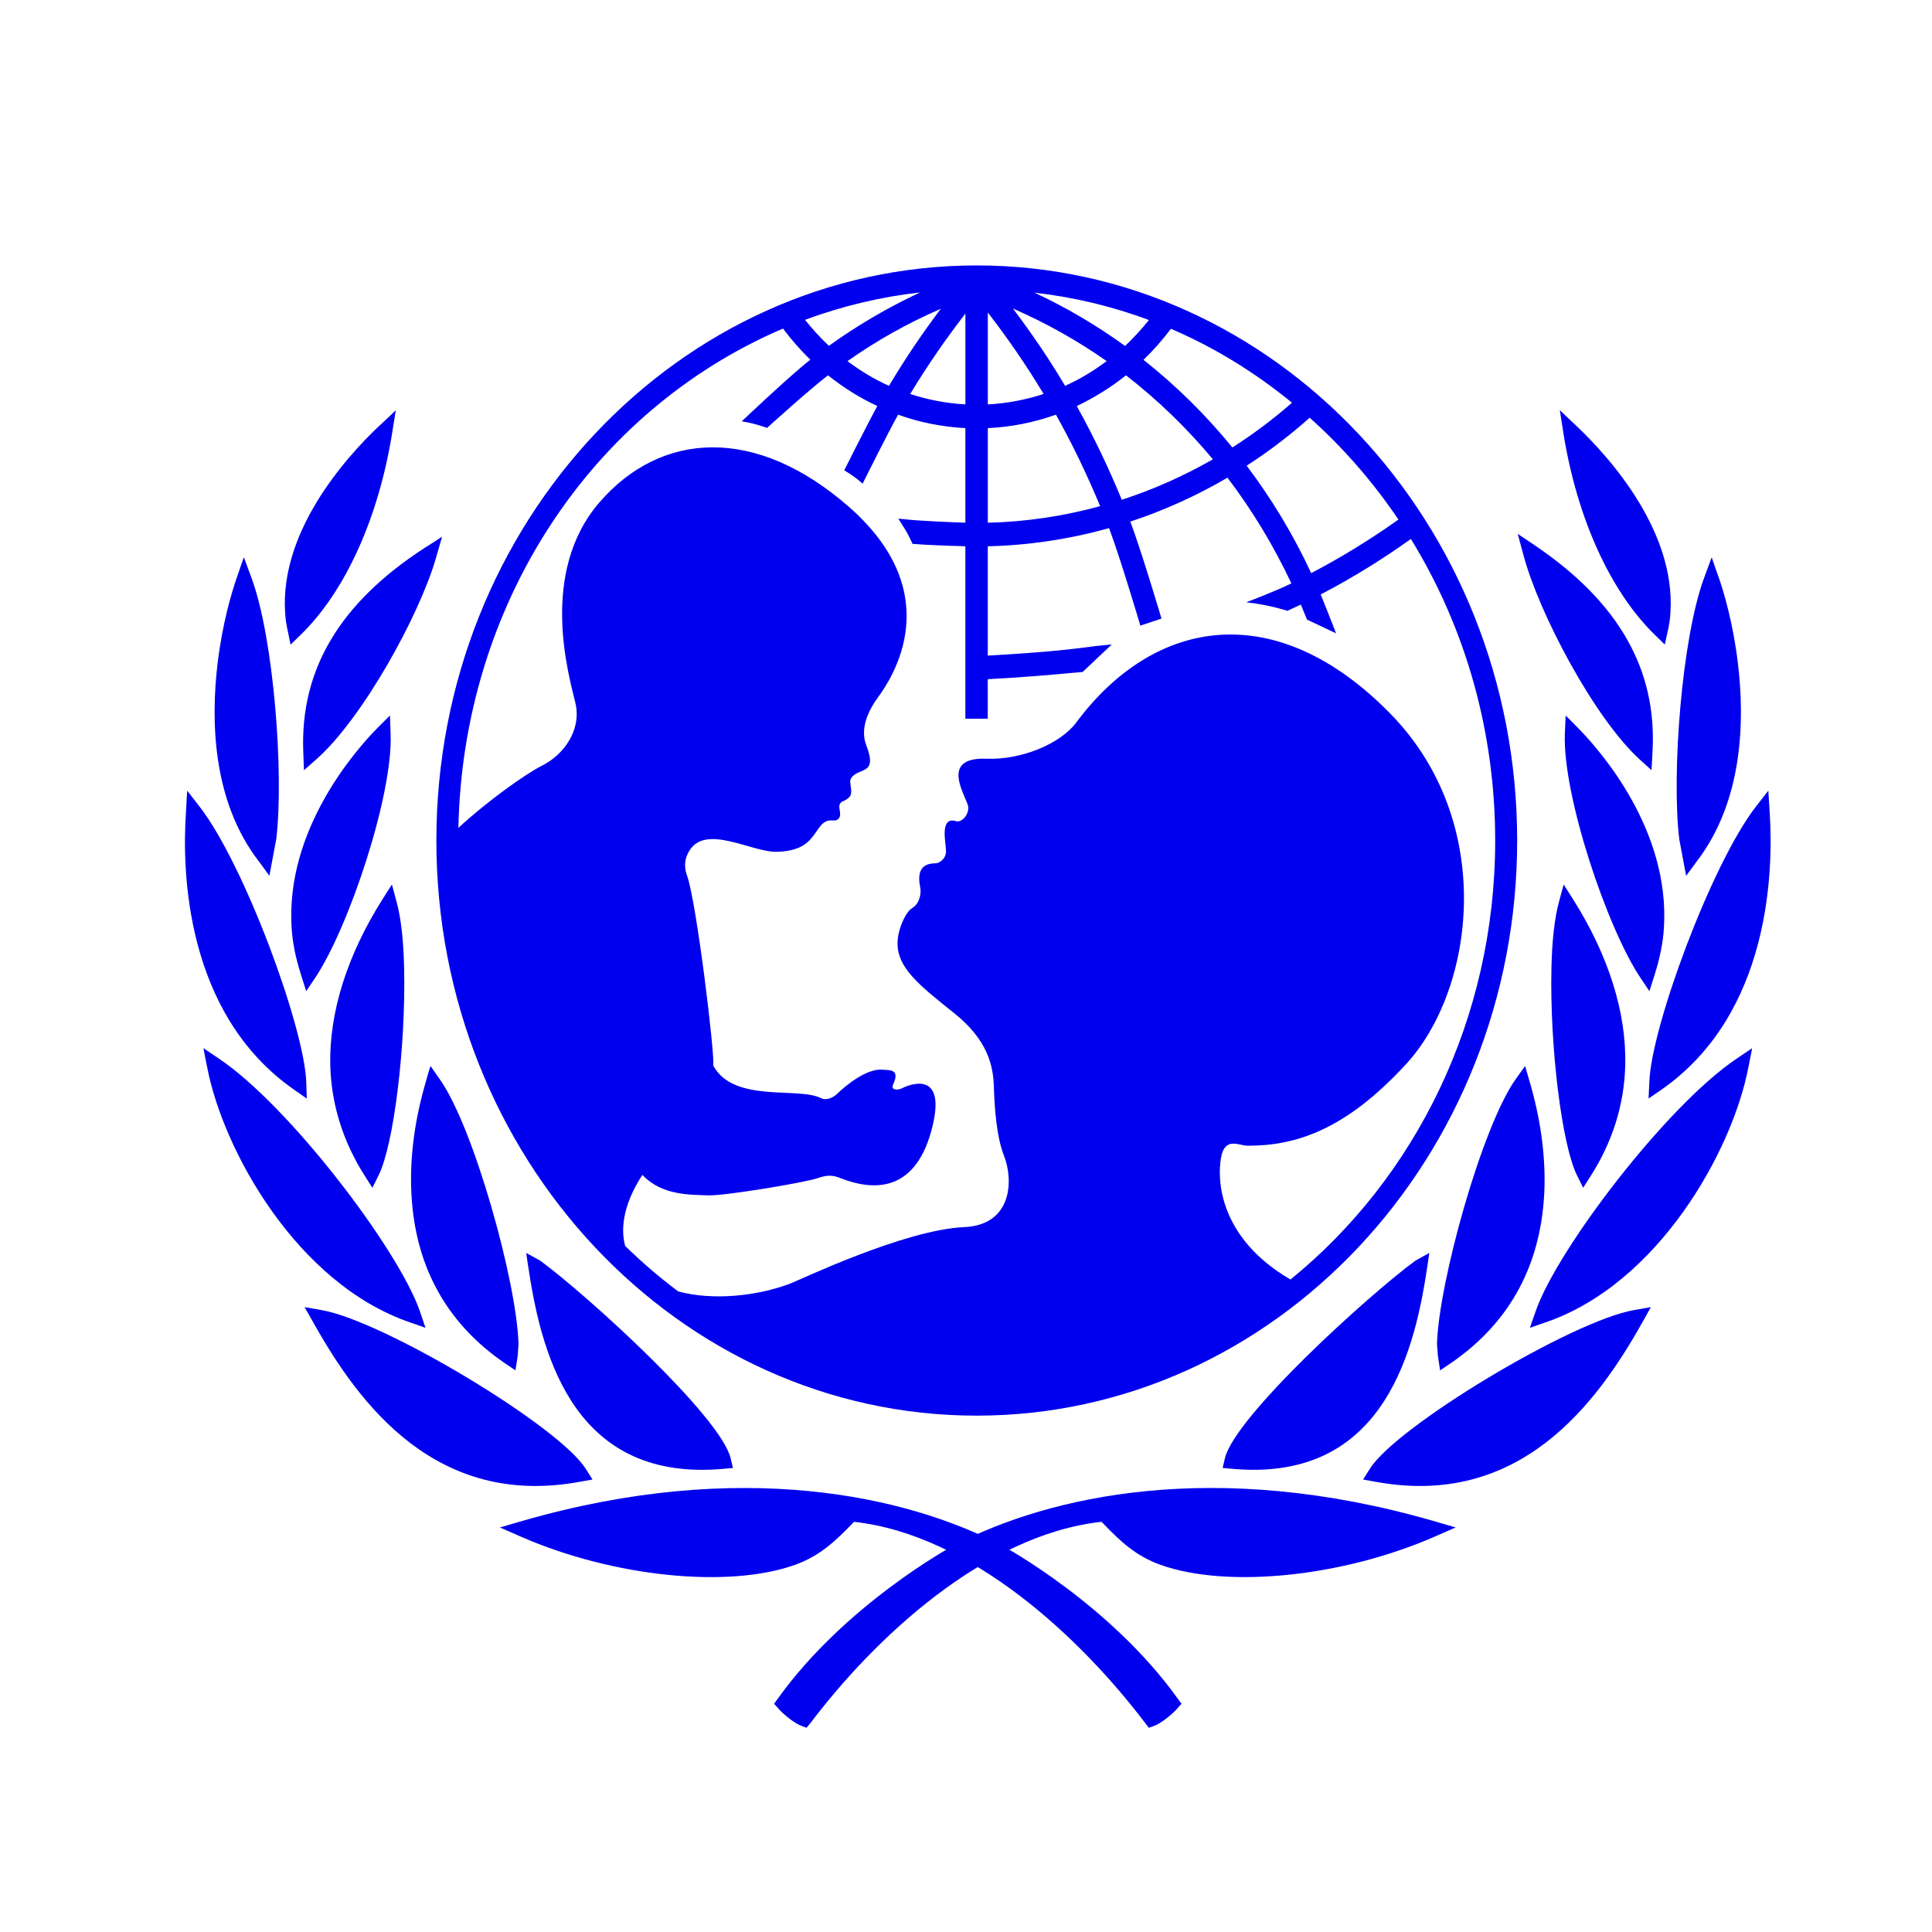 <?xml version="1.0" encoding="UTF-8" standalone="no"?>
<!-- Created with Inkscape (http://www.inkscape.org/) -->

<svg
   xmlns:dc="http://purl.org/dc/elements/1.1/"
   xmlns:cc="http://creativecommons.org/ns#"
   xmlns:rdf="http://www.w3.org/1999/02/22-rdf-syntax-ns#"
   xmlns:svg="http://www.w3.org/2000/svg"
   xmlns="http://www.w3.org/2000/svg"
   xmlns:sodipodi="http://sodipodi.sourceforge.net/DTD/sodipodi-0.dtd"
   xmlns:inkscape="http://www.inkscape.org/namespaces/inkscape"
   version="1.1"
   width="30"
   height="30"
   id="svg4252"
   inkscape:version="0.91 r13725"
   sodipodi:docname="unicef-logo-high-contrast.svg">
  <sodipodi:namedview
     pagecolor="#ffffff"
     bordercolor="#666666"
     borderopacity="1"
     objecttolerance="10"
     gridtolerance="10"
     guidetolerance="10"
     inkscape:pageopacity="0"
     inkscape:pageshadow="2"
     inkscape:window-width="640"
     inkscape:window-height="480"
     id="namedview3388"
     showgrid="false"
     inkscape:zoom="4.9166667"
     inkscape:cx="24"
     inkscape:cy="10.676352"
     inkscape:window-x="0"
     inkscape:window-y="0"
     inkscape:window-maximized="0"
     inkscape:current-layer="svg4252" />
  <defs
     id="defs4254">
    <clipPath
       id="clipPath152">
      <path
         d="m 421.92,64.881 141.379,0 0,-29.24 -141.379,0 0,29.24 z"
         id="path154"
         inkscape:connector-curvature="0" />
    </clipPath>
  </defs>
  <g
     transform="matrix(0.296,0,0,0.315,-47.821,0.105)"
     id="g3163"
     style="fill:#0000ee;fill-opacity:1">
    <path
       d="m 229.255,62.741 c -3.769,-2.067 -3.846,-4.938 -3.645,-5.993 0.196,-1.072 0.938,-0.603 1.407,-0.603 2.477,0 5.082,-0.737 8.296,-4.015 3.623,-3.697 4.757,-11.916 -0.802,-17.266 -6.005,-5.777 -12.39,-4.767 -16.497,0.422 -0.846,1.062 -2.901,1.846 -4.685,1.782 -2.633,-0.102 -0.975,1.978 -0.975,2.409 0,0.439 -0.4,0.74 -0.635,0.672 -0.893,-0.258 -0.534,1.072 -0.534,1.474 0,0.397 -0.365,0.603 -0.563,0.603 -1.119,0 -0.816,1 -0.777,1.271 0.03,0.268 -0.065,0.73 -0.437,0.935 -0.35,0.196 -0.767,1.072 -0.767,1.737 0,1.206 1.107,2.045 2.943,3.42 1.839,1.37 2.072,2.673 2.109,3.615 0.032,0.933 0.117,2.442 0.536,3.444 0.501,1.204 0.434,3.412 -2.109,3.511 -3.104,0.127 -8.633,2.613 -9.1,2.779 -1.757,0.625 -4.067,0.849 -5.884,0.39 -0.975,-0.685 -1.906,-1.437 -2.784,-2.243 -0.36,-1.251 0.268,-2.596 0.906,-3.501 1.035,1.04 2.573,0.97 3.442,1.008 0.869,0.032 5.122,-0.64 5.725,-0.841 0.603,-0.203 0.871,-0.134 1.243,0 1.615,0.591 3.844,0.767 4.747,-2.343 0.901,-3.112 -1.238,-2.241 -1.509,-2.107 -0.266,0.134 -0.633,0.099 -0.499,-0.166 0.392,-0.792 -0.201,-0.705 -0.536,-0.737 -0.861,-0.087 -2.01,0.834 -2.377,1.171 -0.372,0.338 -0.73,0.303 -0.866,0.233 -1.159,-0.573 -4.591,0.256 -5.655,-1.608 0.097,-0.501 -0.876,-8.062 -1.375,-9.373 -0.109,-0.273 -0.206,-0.732 0.134,-1.233 0.874,-1.31 3.273,0.102 4.583,0.069 1.563,-0.042 1.816,-0.695 2.241,-1.223 0.414,-0.514 0.72,-0.226 0.938,-0.367 0.285,-0.186 0.017,-0.553 0.117,-0.752 0.102,-0.203 0.218,-0.104 0.484,-0.338 0.273,-0.233 -0.035,-0.735 0.104,-0.935 0.382,-0.583 1.434,-0.117 0.802,-1.64 -0.347,-0.836 0.134,-1.742 0.605,-2.345 0.759,-0.975 3.68,-5.092 -1.472,-9.37 -4.928,-4.077 -9.909,-3.75 -13.122,-0.266 -3.209,3.482 -1.606,8.566 -1.268,9.904 0.333,1.34 -0.63,2.556 -1.744,3.08 -0.878,0.414 -2.881,1.754 -4.395,3.072 0.236,-10.924 6.864,-20.522 17.026,-24.614 0.434,0.546 0.918,1.057 1.434,1.536 -1.122,0.826 -3.596,3.037 -3.596,3.037 0,0 0.34,0.05 0.653,0.127 0.216,0.052 0.677,0.196 0.677,0.196 0,0 2.174,-1.856 3.196,-2.591 0.799,0.603 1.663,1.109 2.586,1.514 -0.491,0.836 -1.735,3.169 -1.735,3.169 0,0 0.295,0.166 0.548,0.337 0.251,0.174 0.414,0.323 0.414,0.323 0,0 1.352,-2.549 1.864,-3.402 1.137,0.385 2.325,0.601 3.529,0.663 0,0.33 0,4.278 0,4.66 -0.672,-0.017 -2.385,-0.087 -3.08,-0.159 l -0.437,-0.042 0.243,0.365 c 0.189,0.268 0.328,0.531 0.452,0.779 l 0.052,0.104 0.114,0.005 c 0.506,0.045 2.067,0.099 2.655,0.112 0,0.377 0,8.499 0,8.499 l 1.176,0 c 0,0 0,-1.633 0,-1.948 1.727,-0.082 3.171,-0.201 4.906,-0.35 l 0.07,-0.005 1.529,-1.357 -0.831,0.077 c -1.836,0.238 -3.444,0.347 -4.916,0.429 0,0 -0.499,0.027 -0.757,0.045 0,-0.39 0,-5.04 0,-5.39 2.132,-0.047 4.271,-0.345 6.36,-0.896 0.571,1.407 1.643,4.807 1.643,4.807 l 1.109,-0.347 c 0,0 -1.067,-3.377 -1.635,-4.782 1.772,-0.546 3.472,-1.273 5.095,-2.164 1.298,1.603 2.424,3.353 3.353,5.211 -0.836,0.39 -2.367,0.931 -2.367,0.931 1.226,0.129 2.159,0.422 2.159,0.422 0,0 0.424,-0.186 0.705,-0.308 0.107,0.241 0.323,0.739 0.323,0.739 l 1.521,0.677 -0.171,-0.427 c 0,0 -0.509,-1.206 -0.63,-1.489 1.618,-0.794 3.206,-1.71 4.73,-2.735 2.896,4.422 4.422,9.559 4.422,14.864 0,8.819 -4.216,16.668 -10.738,21.641 z M 209.825,14.081 c -1.665,0.732 -3.276,1.613 -4.784,2.633 -0.459,-0.402 -0.871,-0.834 -1.251,-1.28 1.938,-0.68 3.968,-1.132 6.035,-1.352 z m -1.633,4.606 c -0.769,-0.325 -1.494,-0.737 -2.176,-1.218 1.529,-1.015 3.174,-1.879 4.896,-2.581 -0.975,1.213 -1.886,2.482 -2.72,3.799 z m 4.01,-3.561 c 0,0.886 0,4.104 0,4.474 -0.985,-0.047 -1.95,-0.223 -2.896,-0.511 0.876,-1.365 1.844,-2.687 2.896,-3.963 z m 1.176,5.645 c 1.216,-0.052 2.415,-0.275 3.573,-0.663 0.859,1.444 1.635,2.955 2.318,4.511 -1.926,0.494 -3.906,0.772 -5.891,0.816 0,-0.38 0,-4.328 0,-4.665 z m 0,-5.698 c 1.04,1.263 2.022,2.601 2.928,4.015 -0.955,0.29 -1.936,0.467 -2.928,0.514 0,-0.367 0,-3.64 0,-4.529 z m 6.234,2.395 c -0.687,0.484 -1.414,0.896 -2.181,1.218 -0.821,-1.3 -1.74,-2.573 -2.735,-3.809 1.72,0.705 3.37,1.571 4.916,2.591 z m 2.216,-2.025 c -0.385,0.457 -0.809,0.881 -1.248,1.278 -1.506,-1.022 -3.099,-1.903 -4.76,-2.63 2.067,0.226 4.075,0.672 6.008,1.352 z m 3.355,6.866 c -1.526,0.824 -3.132,1.491 -4.777,1.995 -0.69,-1.578 -1.484,-3.134 -2.362,-4.621 0.906,-0.404 1.779,-0.911 2.581,-1.514 1.665,1.208 3.196,2.603 4.559,4.139 z m -2.201,-6.435 c 2.268,0.913 4.4,2.142 6.353,3.645 -0.975,0.802 -2.025,1.544 -3.127,2.206 -1.39,-1.598 -2.953,-3.05 -4.663,-4.32 0.521,-0.471 0.998,-0.983 1.437,-1.531 z m 11.936,9.405 c -1.457,0.973 -2.993,1.861 -4.576,2.64 -0.926,-1.876 -2.067,-3.653 -3.385,-5.296 1.169,-0.707 2.276,-1.501 3.305,-2.365 1.757,1.474 3.323,3.164 4.655,5.02 z M 212.793,12.751 c -15.636,0 -28.344,12.715 -28.344,28.349 0,15.631 12.708,28.351 28.344,28.351 15.631,0 28.354,-12.72 28.354,-28.351 0,-15.633 -12.723,-28.349 -28.354,-28.349"
       id="path94"
       style="fill:#0000ee;fill-opacity:1;fill-rule:nonzero;stroke:none"
       inkscape:connector-curvature="0" />
    <path
       d="m 181.88,20.285 -0.447,0.39 c -1.66,1.476 -5.459,5.36 -4.874,9.626 0.002,0.01 0.057,0.298 0.057,0.298 0,0.007 0.184,0.844 0.184,0.844 l 0.534,-0.486 c 2.33,-2.129 4.067,-5.735 4.787,-9.896 l 0.199,-1.171 -0.439,0.397"
       id="path98"
       style="fill:#0000ee;fill-opacity:1;fill-rule:nonzero;stroke:none"
       inkscape:connector-curvature="0" />
    <path
       d="m 174.158,27.65 -0.186,0.514 c -0.263,0.712 -0.742,2.209 -1,4.201 -0.357,2.812 -0.283,6.787 2.166,9.765 -0.002,0 0.275,0.352 0.275,0.352 l 0.275,0.357 0.362,-1.809 c 0.407,-3.191 -0.122,-9.884 -1.3,-12.879 l -0.4,-1.015 -0.194,0.514"
       id="path102"
       style="fill:#0000ee;fill-opacity:1;fill-rule:nonzero;stroke:none"
       inkscape:connector-curvature="0" />
    <path
       d="m 171.344,39.164 -0.03,0.524 c -0.213,2.871 -0.062,9.938 5.665,13.691 0.002,0 0.672,0.442 0.672,0.442 l -0.027,-0.809 c -0.099,-2.68 -3.226,-10.69 -5.578,-13.559 l -0.668,-0.809 -0.035,0.521"
       id="path106"
       style="fill:#0000ee;fill-opacity:1;fill-rule:nonzero;stroke:none"
       inkscape:connector-curvature="0" />
    <path
       d="m 172.327,51.82 0.104,0.481 c 0.834,4.062 4.693,10.641 10.638,12.554 l 0.809,0.266 -0.29,-0.806 c -1.112,-3.037 -6.842,-10.12 -10.529,-12.452 l -0.829,-0.526 0.097,0.484"
       id="path110"
       style="fill:#0000ee;fill-opacity:1;fill-rule:nonzero;stroke:none"
       inkscape:connector-curvature="0" />
    <path
       d="m 184.285,26.407 -0.476,0.283 c -4.425,2.705 -6.502,5.978 -6.343,10.02 0,0 0.037,0.923 0.037,0.923 l 0.65,-0.538 c 2.395,-1.98 5.392,-7.052 6.276,-9.926 0.002,0 0.32,-1.047 0.32,-1.047 l -0.464,0.285"
       id="path114"
       style="fill:#0000ee;fill-opacity:1;fill-rule:nonzero;stroke:none"
       inkscape:connector-curvature="0" />
    <path
       d="m 181.674,35.254 -0.335,0.315 c -1.132,1.084 -4.804,4.993 -4.484,9.824 0.045,0.737 0.218,1.531 0.506,2.365 l 0.258,0.769 0.474,-0.66 c 1.757,-2.469 4.077,-8.981 3.956,-12.011 l -0.035,-0.918 -0.34,0.315"
       id="path118"
       style="fill:#0000ee;fill-opacity:1;fill-rule:nonzero;stroke:none"
       inkscape:connector-curvature="0" />
    <path
       d="m 181.863,43.639 -0.246,0.367 c -1.851,2.749 -2.794,5.571 -2.735,8.167 0.055,1.923 0.66,3.764 1.821,5.472 l 0.39,0.573 0.323,-0.608 c 0.799,-1.501 1.437,-6.375 1.34,-10.234 -0.027,-1.36 -0.169,-2.486 -0.395,-3.253 l -0.243,-0.854 -0.256,0.37"
       id="path122"
       style="fill:#0000ee;fill-opacity:1;fill-rule:nonzero;stroke:none"
       inkscape:connector-curvature="0" />
    <path
       d="m 184.012,52.604 -0.114,0.382 c -0.558,1.787 -0.819,3.531 -0.772,5.184 0.104,3.747 1.762,6.678 4.936,8.71 l 0.536,0.338 0.119,-0.72 c 0,-0.012 0.042,-0.578 0.042,-0.578 -0.087,-3.042 -2.357,-10.718 -4.137,-13.058 l -0.481,-0.648 -0.129,0.39"
       id="path126"
       style="fill:#0000ee;fill-opacity:1;fill-rule:nonzero;stroke:none"
       inkscape:connector-curvature="0" />
    <path
       d="m 178.324,64.426 0,0 z m -0.553,0.062 0.231,0.385 c 2.382,3.998 6.435,9.157 13.998,7.834 l 0.64,-0.107 -0.362,-0.536 c -1.412,-2.104 -10.604,-7.288 -13.852,-7.817 l -0.891,-0.146 0.236,0.387"
       id="path130"
       style="fill:#0000ee;fill-opacity:1;fill-rule:nonzero;stroke:none"
       inkscape:connector-curvature="0" />
    <path
       d="m 188.97,74.638 -1.189,0.325 1.141,0.469 c 4.814,1.97 10.847,2.551 14.346,1.372 1.313,-0.447 2.117,-1.164 3.089,-2.119 6.157,0.638 11.931,5.762 15.296,9.944 l 0.174,0.208 0.263,-0.087 c 0.372,-0.127 0.96,-0.578 1.201,-0.836 l 0.246,-0.261 -0.218,-0.28 c -3.506,-4.586 -8.995,-7.425 -9.244,-7.541 -4.938,-2.417 -13.663,-4.29 -25.105,-1.194"
       id="path134"
       style="fill:#0000ee;fill-opacity:1;fill-rule:nonzero;stroke:none"
       inkscape:connector-curvature="0" />
    <path
       d="m 189.223,61.838 0.07,0.412 c 0.72,4.526 2.561,10.479 10.224,9.822 l 0.489,-0.042 -0.119,-0.476 c -0.524,-2.062 -7.541,-8.053 -9.988,-9.742 l -0.735,-0.38 0.06,0.407"
       id="path138"
       style="fill:#0000ee;fill-opacity:1;fill-rule:nonzero;stroke:none"
       inkscape:connector-curvature="0" />
    <path
       d="m 243.385,19.888 0.194,1.171 c 0.715,4.162 2.459,7.767 4.784,9.896 l 0.529,0.486 c 0,0 0.196,-0.836 0.196,-0.844 0,0 0.052,-0.288 0.055,-0.298 0.586,-4.266 -3.219,-8.149 -4.874,-9.626 l -0.442,-0.39 -0.442,-0.397"
       id="path142"
       style="fill:#0000ee;fill-opacity:1;fill-rule:nonzero;stroke:none"
       inkscape:connector-curvature="0" />
    <path
       d="m 251.353,27.137 -0.4,1.015 c -1.176,2.995 -1.712,9.688 -1.303,12.879 l 0.36,1.809 0.283,-0.357 c 0,0 0.275,-0.357 0.273,-0.352 2.437,-2.978 2.524,-6.953 2.161,-9.765 -0.253,-1.993 -0.735,-3.489 -0.993,-4.201 l -0.196,-0.514 -0.186,-0.514"
       id="path146"
       style="fill:#0000ee;fill-opacity:1;fill-rule:nonzero;stroke:none"
       inkscape:connector-curvature="0" />
    <path
       d="m 254.323,38.643 -0.672,0.809 c -2.343,2.869 -5.479,10.879 -5.571,13.559 l -0.04,0.809 0.682,-0.442 c 5.722,-3.752 5.874,-10.819 5.67,-13.691 l -0.035,-0.524 -0.035,-0.521"
       id="path158"
       style="fill:#0000ee;fill-opacity:1;fill-rule:nonzero;stroke:none"
       inkscape:connector-curvature="0" />
    <path
       d="m 253.475,51.336 -0.829,0.526 c -3.685,2.333 -9.42,9.415 -10.532,12.452 l -0.3,0.806 0.819,-0.266 c 5.948,-1.913 9.812,-8.492 10.638,-12.554 l 0.104,-0.481 0.099,-0.484"
       id="path162"
       style="fill:#0000ee;fill-opacity:1;fill-rule:nonzero;stroke:none"
       inkscape:connector-curvature="0" />
    <path
       d="m 241.176,25.983 0.303,1.055 c 0.824,2.898 3.722,8.02 6.077,10.05 l 0.64,0.546 0.052,-0.921 c 0.238,-4.035 -1.769,-7.353 -6.142,-10.142 l -0.464,-0.293 -0.467,-0.295"
       id="path166"
       style="fill:#0000ee;fill-opacity:1;fill-rule:nonzero;stroke:none"
       inkscape:connector-curvature="0" />
    <path
       d="m 243.69,34.938 -0.042,0.918 c -0.114,3.03 2.206,9.541 3.965,12.011 l 0.471,0.66 0.261,-0.769 c 0.285,-0.834 0.457,-1.628 0.501,-2.365 0.318,-4.832 -3.357,-8.74 -4.489,-9.824 l -0.328,-0.315 -0.34,-0.315"
       id="path170"
       style="fill:#0000ee;fill-opacity:1;fill-rule:nonzero;stroke:none"
       inkscape:connector-curvature="0" />
    <path
       d="m 243.586,43.269 -0.246,0.854 c -0.223,0.767 -0.365,1.893 -0.395,3.253 -0.092,3.859 0.543,8.732 1.343,10.234 l 0.32,0.608 0.39,-0.573 c 1.164,-1.707 1.767,-3.549 1.819,-5.472 0.067,-2.596 -0.883,-5.417 -2.732,-8.167 l -0.248,-0.367 -0.251,-0.37"
       id="path174"
       style="fill:#0000ee;fill-opacity:1;fill-rule:nonzero;stroke:none"
       inkscape:connector-curvature="0" />
    <path
       d="m 241.563,52.215 -0.494,0.648 c -1.767,2.34 -4.037,10.015 -4.129,13.058 0,0 0.047,0.566 0.047,0.578 l 0.117,0.72 0.534,-0.338 c 3.174,-2.032 4.832,-4.963 4.943,-8.71 0.04,-1.653 -0.221,-3.397 -0.779,-5.184 l -0.119,-0.382 -0.119,-0.39"
       id="path178"
       style="fill:#0000ee;fill-opacity:1;fill-rule:nonzero;stroke:none"
       inkscape:connector-curvature="0" />
    <path
       d="m 247.38,64.426 0,0 z m 0.779,-0.325 -0.883,0.146 c -3.246,0.529 -12.442,5.713 -13.852,7.817 l -0.36,0.536 0.635,0.107 c 7.569,1.323 11.613,-3.836 14.003,-7.834 l 0.231,-0.385 0.226,-0.387"
       id="path182"
       style="fill:#0000ee;fill-opacity:1;fill-rule:nonzero;stroke:none"
       inkscape:connector-curvature="0" />
    <path
       d="m 211.629,75.831 c -0.246,0.117 -5.737,2.955 -9.246,7.541 l -0.218,0.28 0.248,0.261 c 0.236,0.258 0.826,0.71 1.199,0.836 l 0.256,0.087 0.186,-0.208 c 3.36,-4.181 9.129,-9.306 15.289,-9.944 0.978,0.955 1.769,1.673 3.087,2.119 3.504,1.179 9.534,0.598 14.351,-1.372 l 1.139,-0.469 -1.189,-0.325 c -11.44,-3.097 -20.162,-1.223 -25.101,1.194"
       id="path186"
       style="fill:#0000ee;fill-opacity:1;fill-rule:nonzero;stroke:none"
       inkscape:connector-curvature="0" />
    <path
       d="m 236.538,61.431 -0.73,0.38 c -2.452,1.69 -9.472,7.68 -9.993,9.742 l -0.119,0.476 0.491,0.042 c 7.658,0.658 9.502,-5.295 10.221,-9.822 l 0.067,-0.412 0.062,-0.407"
       id="path190"
       style="fill:#0000ee;fill-opacity:1;fill-rule:nonzero;stroke:none"
       inkscape:connector-curvature="0" />
  </g>
</svg>
